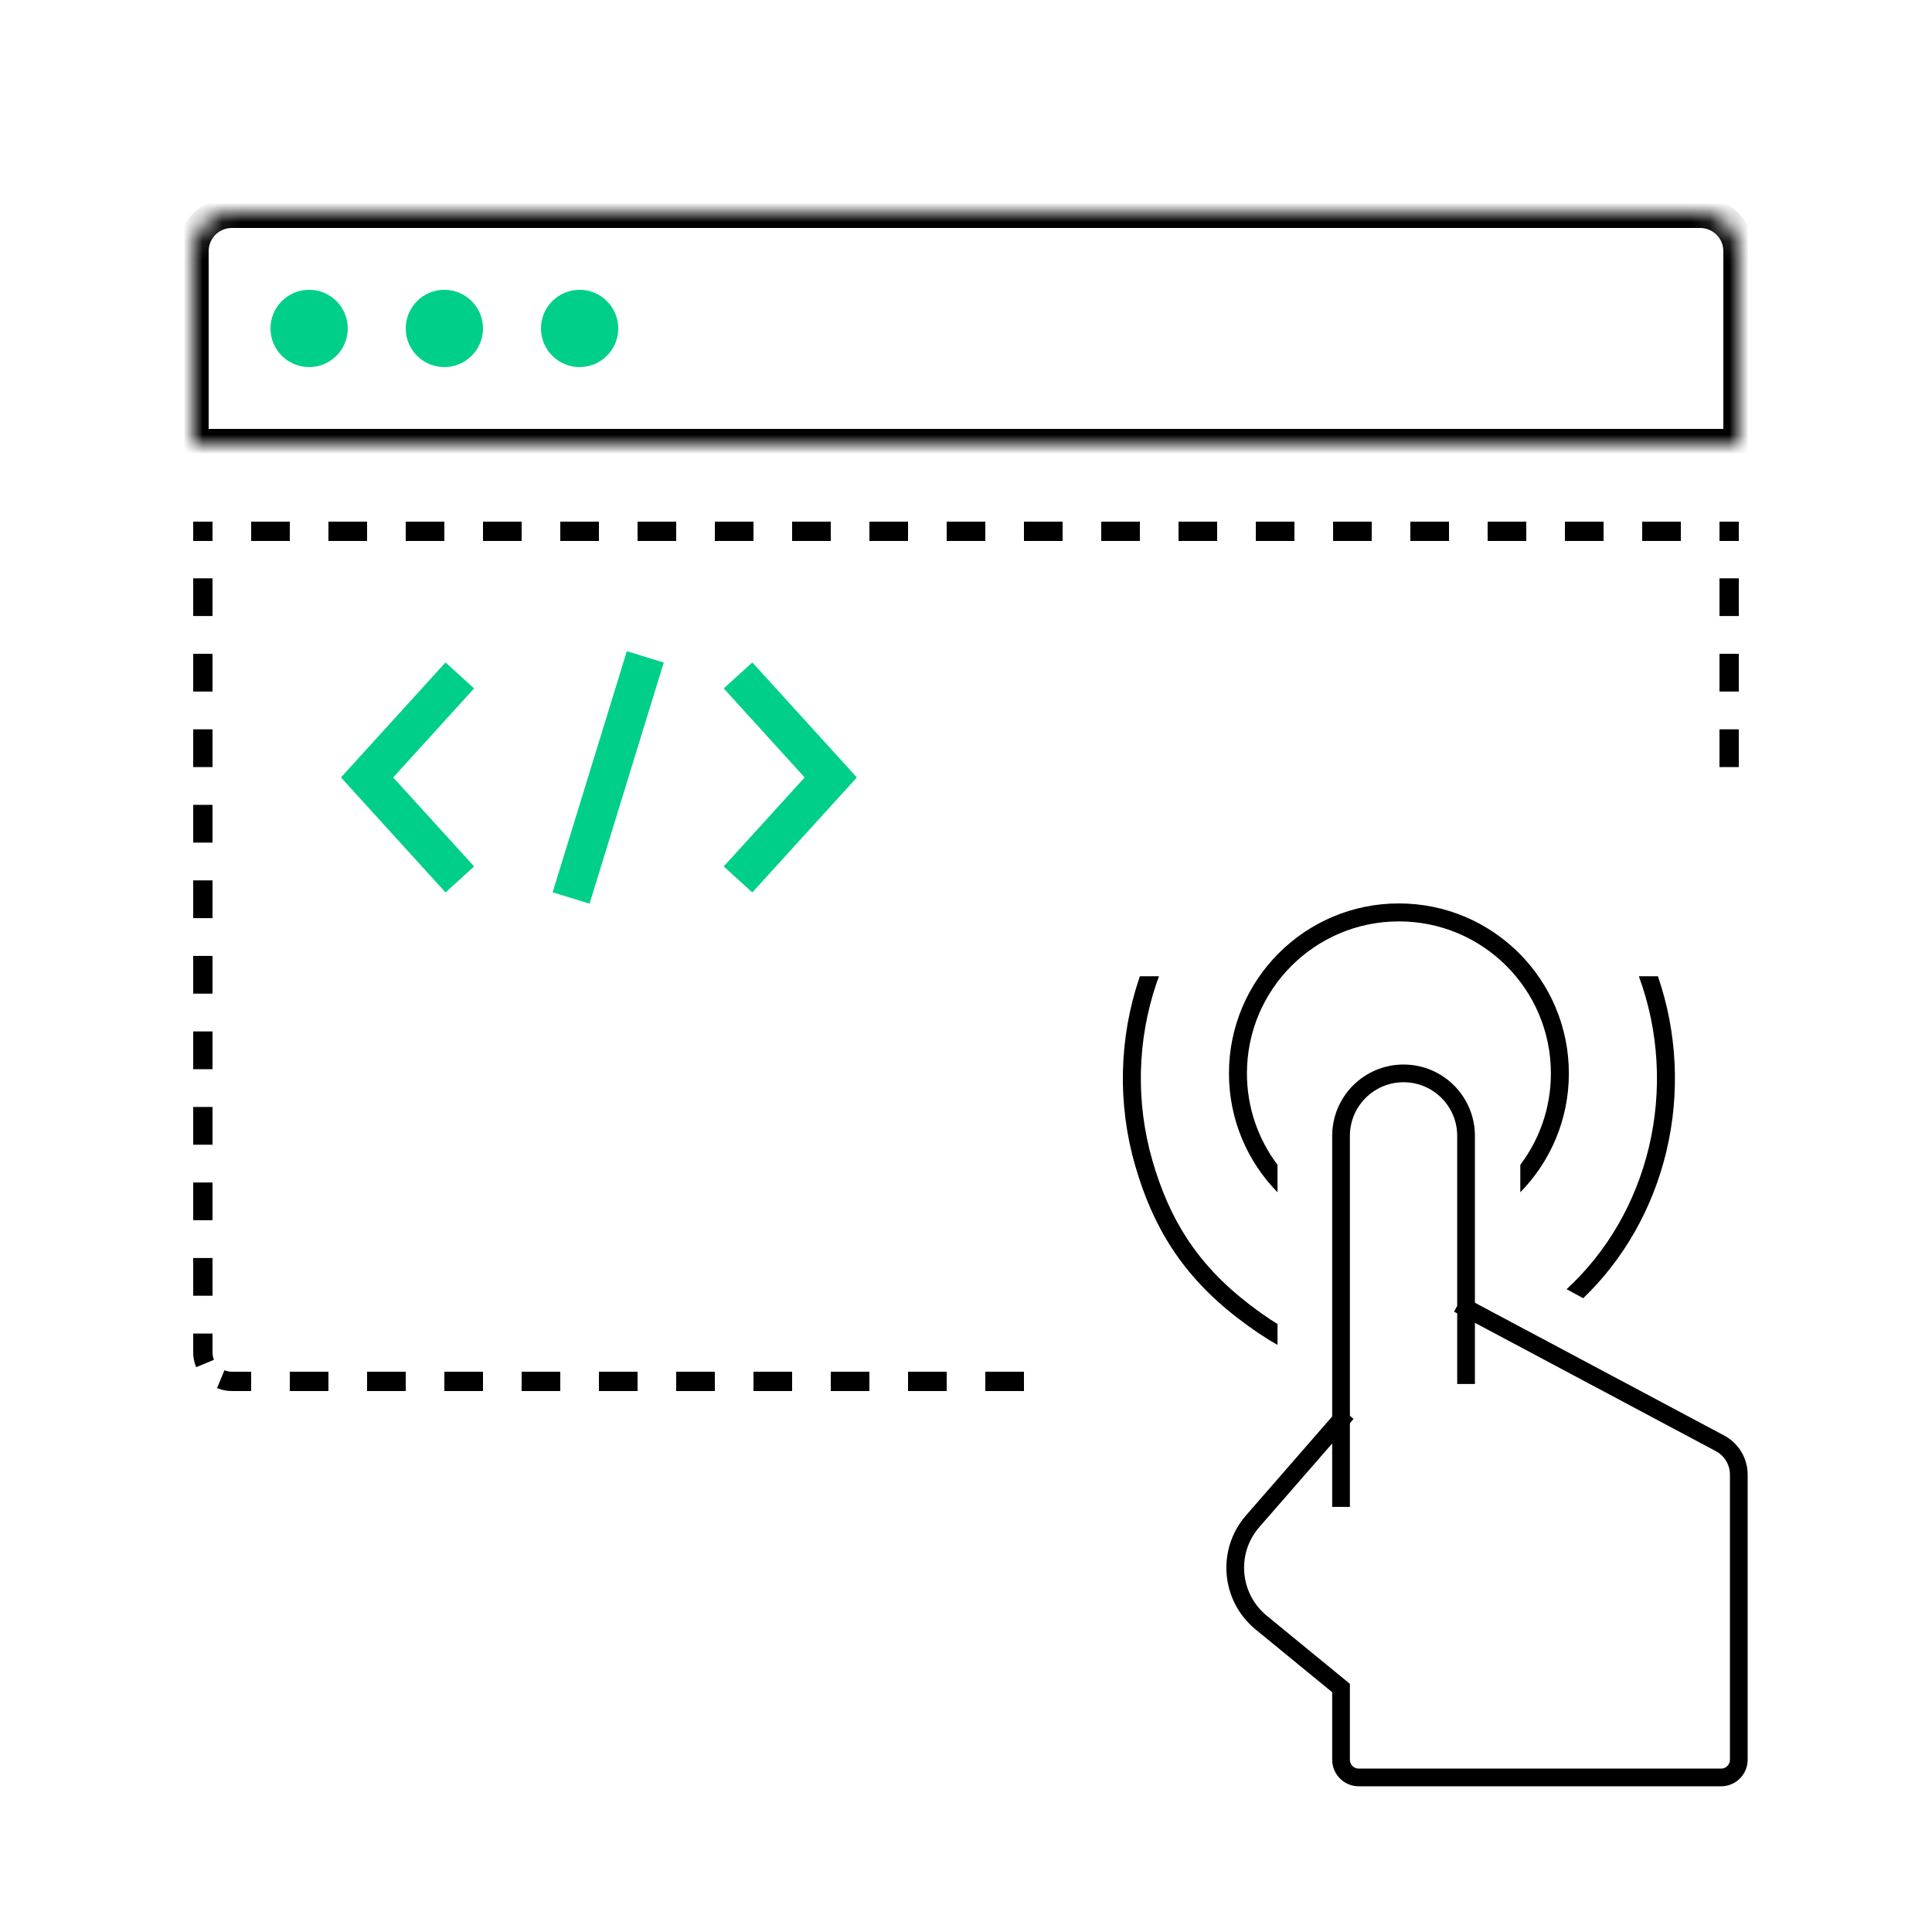 <svg width="100" height="100" viewBox="0 0 100 100" fill="none" xmlns="http://www.w3.org/2000/svg">
<rect width="100" height="100" fill="white"/>
<path d="M69.412 73.49L64.838 78.739C63.478 80.298 63.678 82.672 65.278 83.984L69.412 87.372V91.083C69.412 91.59 69.823 92 70.329 92H89.083C89.59 92 90 91.59 90 91.083V76.326C90 75.648 89.626 75.026 89.028 74.707L75.883 67.705M69.412 73.49V58.793C69.412 57.006 70.861 55.558 72.648 55.558V55.558C74.434 55.558 75.883 57.006 75.883 58.793V67.705M69.412 73.49V77.539M75.883 71.176V67.705" stroke="black" stroke-width="0.917" stroke-linecap="square"/>
<path fill-rule="evenodd" clip-rule="evenodd" d="M78.691 60.291C79.684 58.974 80.274 57.334 80.274 55.557C80.274 51.213 76.752 47.691 72.407 47.691C68.063 47.691 64.541 51.213 64.541 55.557C64.541 57.334 65.13 58.974 66.124 60.291V61.713C64.569 60.127 63.611 57.954 63.611 55.557C63.611 50.699 67.549 46.761 72.407 46.761C77.265 46.761 81.204 50.699 81.204 55.557C81.204 57.954 80.245 60.127 78.691 61.713V60.291Z" fill="black"/>
<path fill-rule="evenodd" clip-rule="evenodd" d="M59.001 50.53H59.988C59.941 50.656 59.897 50.782 59.854 50.909C58.857 53.854 58.784 57.07 59.647 60.064C60.513 63.065 61.922 65.399 64.625 67.484C65.15 67.889 65.644 68.235 66.124 68.532V69.611C65.454 69.235 64.778 68.775 64.057 68.22C61.18 66.001 59.667 63.491 58.754 60.322C57.838 57.145 57.915 53.736 58.973 50.611C58.982 50.584 58.991 50.557 59.001 50.53ZM81.947 67.195C84.053 65.175 85.553 62.529 86.253 59.59C86.968 56.587 86.812 53.428 85.813 50.53H84.826C85.863 53.342 86.047 56.438 85.348 59.374C84.665 62.246 83.173 64.811 81.087 66.728L81.947 67.195Z" fill="black"/>
<path fill-rule="evenodd" clip-rule="evenodd" d="M10 27.5V27.977V28H11V27.977H11V27H11H10.5H10V27.5ZM10.5 69.023H10V70C10 70.271 10.054 70.53 10.152 70.766L10.614 70.574L11.075 70.382C11.027 70.266 11 70.137 11 70V69.023H10.5ZM90 27.977V28H89V27.977V27.5V27H89.5H90V27.5V27.977ZM13 27.5V27H15V27.5V28H13V27.5ZM17 27.5V27H19V27.5V28H17V27.5ZM21 27.5V27H23V27.5V28H21V27.5ZM25 27.5V27H27V27.5V28H25V27.5ZM29 27.5V27H31V27.5V28H29V27.5ZM33 27.5V27H35V27.5V28H33V27.5ZM37 27.5V27H39V27.5V28H37V27.5ZM41 27.5V27H43V27.5V28H41V27.5ZM45 27.5V27H47V27.5V28H45V27.5ZM49 27.5V27H51V27.5V28H49V27.5ZM53 27.5V27H55V27.5V28H53V27.5ZM57 27.5V27H59V27.5V28H57V27.5ZM61 27.5V27H63V27.5V28H61V27.5ZM65 27.5V27H67V27.5V28H65V27.5ZM69 27.5V27H71V27.5V28H69V27.5ZM73 27.5V27H75V27.5V28H73V27.5ZM77 27.5V27H79V27.5V28H77V27.5ZM81 27.5V27H83V27.5V28H81V27.5ZM85 27.5V27H87V27.5V28H85V27.5ZM89.5 29.932H90V31.886H89.5H89V29.932H89.5ZM89.5 33.841H90V35.795H89.5H89V33.841H89.5ZM89.5 37.75H90V39.705H89.5H89V37.75H89.5ZM51 71H53V71.5V72H51V71.5V71ZM49 71.5V72H47V71.5V71H49V71.5ZM45 71.5V72H43V71.5V71H45V71.5ZM41 71.5V72H39V71.5V71H41V71.5ZM37 71.5V72H35V71.5V71H37V71.5ZM33 71.5V72H31V71.5V71H33V71.5ZM29 71.5V72H27V71.5V71H29V71.5ZM25 71.5V72H23V71.5V71H25V71.5ZM21 71.5V72H19V71.5V71H21V71.5ZM17 71.5V72H15V71.5V71H17V71.5ZM13 71.5V72H12C11.729 72 11.47 71.946 11.234 71.848L11.426 71.386L11.617 70.924C11.734 70.973 11.863 71 12 71H13V71.5ZM10.5 67.068H10V65.114H10.5H11V67.068H10.5ZM10.5 63.159H10V61.205H10.5H11V63.159H10.5ZM10.5 59.25H10V57.295H10.5H11V59.25H10.5ZM10.5 55.341H10V53.386H10.5H11V55.341H10.5ZM10.5 51.432H10V49.477H10.5H11V51.432H10.5ZM10.5 47.523H10V45.568H10.5H11V47.523H10.5ZM10.5 43.614H10V41.659H10.5H11V43.614H10.5ZM10.5 39.705H10V37.75H10.5H11V39.705H10.5ZM10.5 35.795H10V33.841H10.5H11V35.795H10.5ZM10.5 31.886H10V29.932H10.5H11V31.886H10.5Z" fill="black"/>
<mask id="path-5-inside-1_3998_3918" fill="white">
<path d="M10 13C10 11.895 10.895 11 12 11H88C89.105 11 90 11.895 90 13V23H10V13Z"/>
</mask>
<path d="M90 23V23.8H90.8V23H90ZM10 23H9.2V23.8H10V23ZM12 11.8H88V10.2H12V11.8ZM89.2 13V23H90.8V13H89.2ZM90 22.2H10V23.8H90V22.2ZM10.8 23V13H9.2V23H10.8ZM88 11.8C88.663 11.8 89.2 12.337 89.2 13H90.8C90.8 11.454 89.546 10.2 88 10.2V11.8ZM12 10.2C10.454 10.2 9.2 11.454 9.2 13H10.8C10.8 12.337 11.337 11.8 12 11.8V10.2Z" fill="black" mask="url(#path-5-inside-1_3998_3918)"/>
<path fill-rule="evenodd" clip-rule="evenodd" d="M18 17C18 18.105 17.105 19 16 19C14.895 19 14 18.105 14 17C14 15.895 14.895 15 16 15C17.105 15 18 15.895 18 17ZM25 17C25 18.105 24.105 19 23 19C21.895 19 21 18.105 21 17C21 15.895 21.895 15 23 15C24.105 15 25 15.895 25 17ZM30 19C31.105 19 32 18.105 32 17C32 15.895 31.105 15 30 15C28.895 15 28 15.895 28 17C28 18.105 28.895 19 30 19Z" fill="#00cf8a"/>
<path d="M23.8 34.96L19 40.24L23.8 45.52" stroke="#00cf8a" stroke-width="2"/>
<path d="M38.2 34.96L43 40.24L38.2 45.52" stroke="#00cf8a" stroke-width="2"/>
<path d="M33.4 34L29.56 46.48" stroke="#00cf8a" stroke-width="2"/>
</svg>
